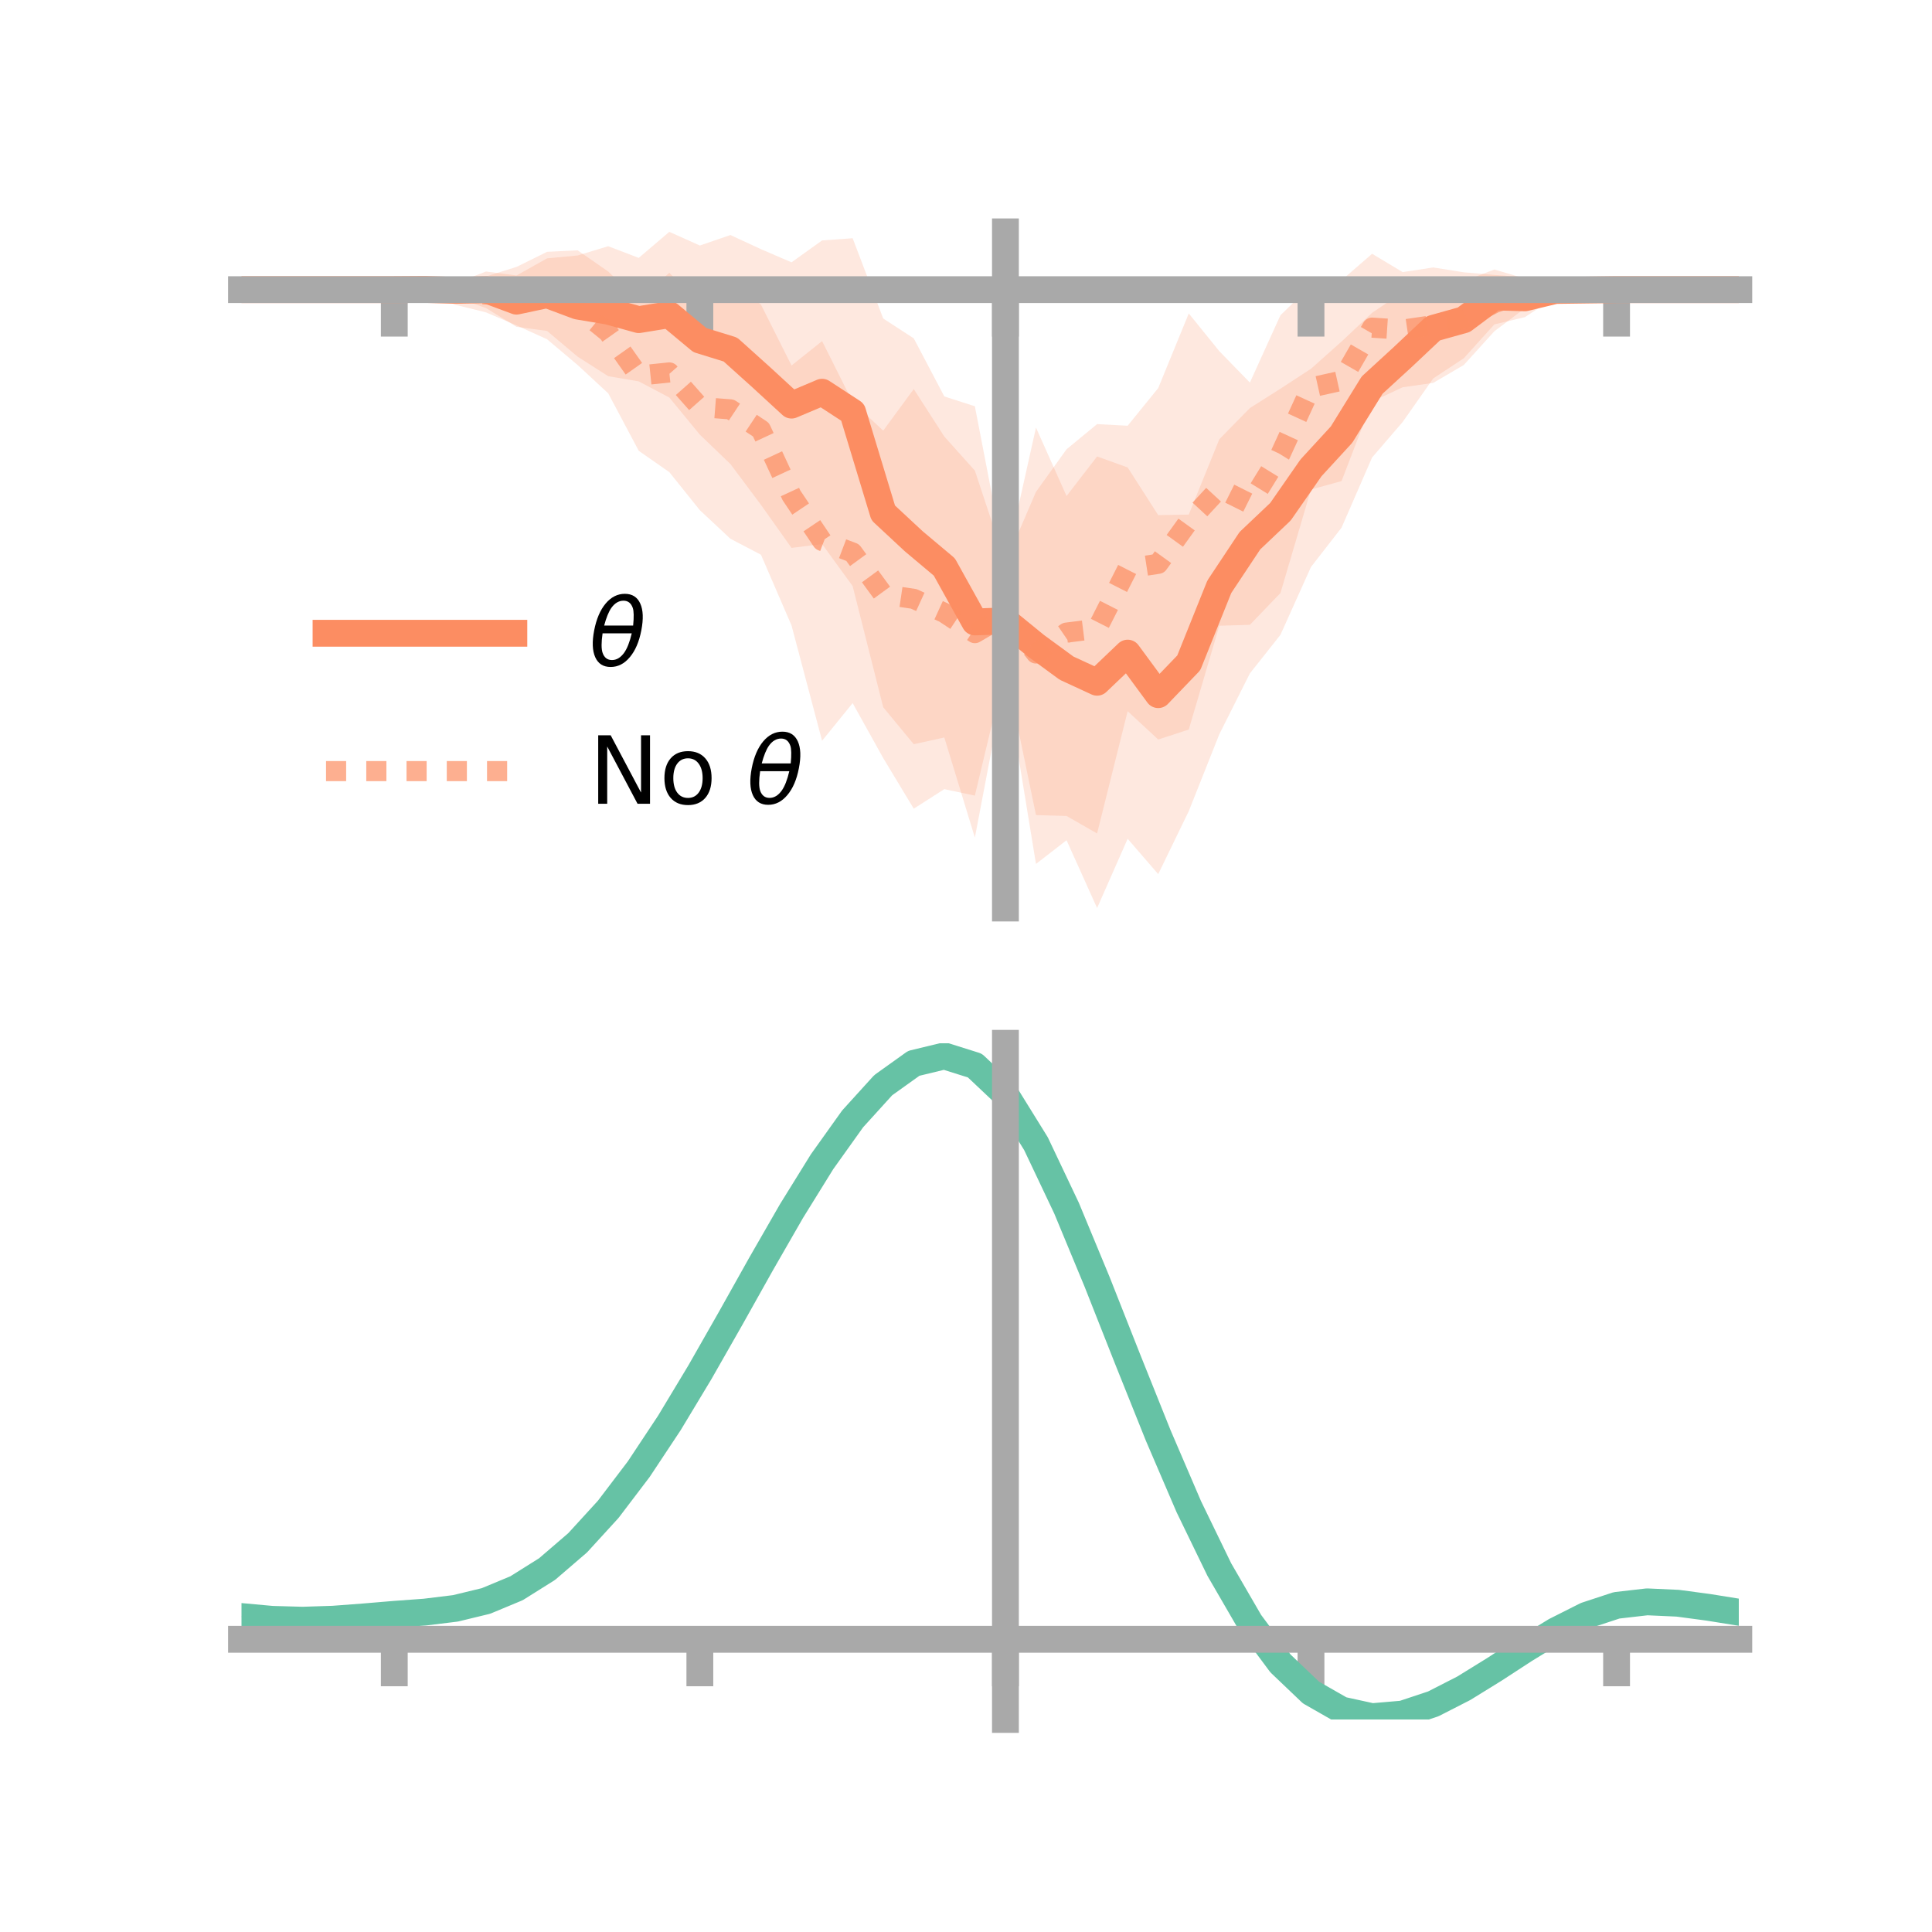 <?xml version="1.0" encoding="utf-8" standalone="no"?>
<!DOCTYPE svg PUBLIC "-//W3C//DTD SVG 1.1//EN"
  "http://www.w3.org/Graphics/SVG/1.1/DTD/svg11.dtd">
<!-- Created with matplotlib (https://matplotlib.org/) -->
<svg height="144pt" version="1.1" viewBox="0 0 144 144" width="144pt" xmlns="http://www.w3.org/2000/svg" xmlns:xlink="http://www.w3.org/1999/xlink">
 <defs>
  <style type="text/css">*{stroke-linecap:butt;stroke-linejoin:round;}</style>
 </defs>
 <g id="figure_1">
  <g id="patch_1">
   <path d="M 0 144 
L 144 144 
L 144 0 
L 0 0 
z
" style="fill:none;"/>
  </g>
  <g id="axes_1">
   <g id="patch_2">
    <path d="M 18 67.68 
L 129.6 67.68 
L 129.6 17.28 
L 18 17.28 
z
" style="fill:none;"/>
   </g>
   <g id="PolyCollection_1">
    <path clip-path="url(#p0ede047e17)" d="M 18 21.588 
L 18 21.588 
L 20.278 21.588 
L 22.555 21.588 
L 24.833 21.588 
L 27.11 21.588 
L 29.388 21.588 
L 31.665 21.462 
L 33.943 21.124 
L 36.22 20.237 
L 38.498 20.533 
L 40.776 19.257 
L 43.053 19.042 
L 45.331 18.351 
L 47.608 19.222 
L 49.886 17.28 
L 52.163 18.299 
L 54.441 17.518 
L 56.718 18.571 
L 58.996 19.553 
L 61.273 17.92 
L 63.551 17.756 
L 65.829 23.739 
L 68.106 25.219 
L 70.384 29.548 
L 72.661 30.282 
L 74.939 42.073 
L 77.216 31.869 
L 79.494 36.971 
L 81.771 34.022 
L 84.049 34.841 
L 86.327 38.396 
L 88.604 38.353 
L 90.882 32.737 
L 93.159 30.415 
L 95.437 28.971 
L 97.714 27.485 
L 99.992 25.456 
L 102.269 23.313 
L 104.547 21.781 
L 106.824 20.735 
L 109.102 20.966 
L 111.38 20.086 
L 113.657 20.761 
L 115.935 21.156 
L 118.212 21.413 
L 120.49 21.588 
L 122.767 21.588 
L 125.045 21.588 
L 127.322 21.588 
L 129.6 21.588 
L 129.6 21.588 
L 129.6 21.588 
L 127.322 21.588 
L 125.045 21.588 
L 122.767 21.588 
L 120.49 21.589 
L 118.212 21.826 
L 115.935 22.144 
L 113.657 23.638 
L 111.38 24.179 
L 109.102 26.703 
L 106.824 28.208 
L 104.547 31.452 
L 102.269 34.097 
L 99.992 39.327 
L 97.714 42.257 
L 95.437 47.316 
L 93.159 50.192 
L 90.882 54.725 
L 88.604 60.457 
L 86.327 65.153 
L 84.049 62.517 
L 81.771 67.68 
L 79.494 62.627 
L 77.216 64.393 
L 74.939 50.477 
L 72.661 62.43 
L 70.384 54.967 
L 68.106 55.469 
L 65.829 52.712 
L 63.551 43.683 
L 61.273 40.549 
L 58.996 40.837 
L 56.718 37.629 
L 54.441 34.586 
L 52.163 32.397 
L 49.886 29.627 
L 47.608 28.426 
L 45.331 28.038 
L 43.053 26.584 
L 40.776 24.666 
L 38.498 24.36 
L 36.22 22.959 
L 33.943 22.16 
L 31.665 21.683 
L 29.388 21.588 
L 27.11 21.588 
L 24.833 21.588 
L 22.555 21.588 
L 20.278 21.588 
L 18 21.588 
z
" style="fill:#fc8d62;fill-opacity:0.2;"/>
   </g>
   <g id="PolyCollection_2">
    <path clip-path="url(#p0ede047e17)" d="M 18 21.588 
L 18 21.588 
L 20.278 21.588 
L 22.555 21.588 
L 24.833 21.588 
L 27.11 21.588 
L 29.388 21.588 
L 31.665 21.314 
L 33.943 20.979 
L 36.22 20.61 
L 38.498 19.894 
L 40.776 18.769 
L 43.053 18.657 
L 45.331 20.237 
L 47.608 22.394 
L 49.886 20.332 
L 52.163 22.646 
L 54.441 20.869 
L 56.718 22.704 
L 58.996 27.242 
L 61.273 25.423 
L 63.551 29.966 
L 65.829 32.098 
L 68.106 28.998 
L 70.384 32.537 
L 72.661 35.077 
L 74.939 41.949 
L 77.216 36.66 
L 79.494 33.487 
L 81.771 31.611 
L 84.049 31.731 
L 86.327 28.926 
L 88.604 23.363 
L 90.882 26.176 
L 93.159 28.516 
L 95.437 23.497 
L 97.714 21.283 
L 99.992 20.892 
L 102.269 18.914 
L 104.547 20.282 
L 106.824 19.934 
L 109.102 20.296 
L 111.38 20.493 
L 113.657 20.655 
L 115.935 20.633 
L 118.212 21.314 
L 120.49 21.588 
L 122.767 21.588 
L 125.045 21.588 
L 127.322 21.588 
L 129.6 21.588 
L 129.6 21.588 
L 129.6 21.588 
L 127.322 21.588 
L 125.045 21.588 
L 122.767 21.588 
L 120.49 21.588 
L 118.212 21.982 
L 115.935 22.271 
L 113.657 22.977 
L 111.38 24.69 
L 109.102 27.205 
L 106.824 28.538 
L 104.547 28.864 
L 102.269 29.927 
L 99.992 35.857 
L 97.714 36.484 
L 95.437 44.202 
L 93.159 46.571 
L 90.882 46.639 
L 88.604 54.375 
L 86.327 55.119 
L 84.049 53.009 
L 81.771 62.121 
L 79.494 60.818 
L 77.216 60.752 
L 74.939 49.756 
L 72.661 59.302 
L 70.384 58.818 
L 68.106 60.274 
L 65.829 56.501 
L 63.551 52.405 
L 61.273 55.213 
L 58.996 46.617 
L 56.718 41.346 
L 54.441 40.156 
L 52.163 38.027 
L 49.886 35.189 
L 47.608 33.6 
L 45.331 29.314 
L 43.053 27.207 
L 40.776 25.287 
L 38.498 24.251 
L 36.22 23.281 
L 33.943 22.719 
L 31.665 21.79 
L 29.388 21.588 
L 27.11 21.588 
L 24.833 21.588 
L 22.555 21.588 
L 20.278 21.588 
L 18 21.588 
z
" style="fill:#fc8d62;fill-opacity:0.2;"/>
   </g>
   <g id="matplotlib.axis_1">
    <g id="xtick_1">
     <g id="line2d_1">
      <defs>
       <path d="M 0 0 
L 0 3.5 
" id="ma30e233e7a" style="stroke:#a9a9a9;stroke-width:2;"/>
      </defs>
      <g>
       <use style="fill:#a9a9a9;stroke:#a9a9a9;stroke-width:2;" x="29.388" xlink:href="#ma30e233e7a" y="21.588"/>
      </g>
     </g>
    </g>
    <g id="xtick_2">
     <g id="line2d_2">
      <g>
       <use style="fill:#a9a9a9;stroke:#a9a9a9;stroke-width:2;" x="52.163" xlink:href="#ma30e233e7a" y="21.588"/>
      </g>
     </g>
    </g>
    <g id="xtick_3">
     <g id="line2d_3">
      <g>
       <use style="fill:#a9a9a9;stroke:#a9a9a9;stroke-width:2;" x="74.939" xlink:href="#ma30e233e7a" y="21.588"/>
      </g>
     </g>
    </g>
    <g id="xtick_4">
     <g id="line2d_4">
      <g>
       <use style="fill:#a9a9a9;stroke:#a9a9a9;stroke-width:2;" x="97.714" xlink:href="#ma30e233e7a" y="21.588"/>
      </g>
     </g>
    </g>
    <g id="xtick_5">
     <g id="line2d_5">
      <g>
       <use style="fill:#a9a9a9;stroke:#a9a9a9;stroke-width:2;" x="120.49" xlink:href="#ma30e233e7a" y="21.588"/>
      </g>
     </g>
    </g>
   </g>
   <g id="matplotlib.axis_2"/>
   <g id="line2d_6">
    <path clip-path="url(#p0ede047e17)" d="M 18 21.588 
L 20.278 21.588 
L 22.555 21.588 
L 24.833 21.588 
L 27.11 21.588 
L 29.388 21.588 
L 31.665 21.573 
L 33.943 21.642 
L 36.22 21.598 
L 38.498 22.446 
L 40.776 21.961 
L 43.053 22.813 
L 45.331 23.195 
L 47.608 23.824 
L 49.886 23.453 
L 52.163 25.348 
L 54.441 26.052 
L 56.718 28.1 
L 58.996 30.195 
L 61.273 29.234 
L 63.551 30.719 
L 65.829 38.226 
L 68.106 40.344 
L 70.384 42.257 
L 72.661 46.356 
L 74.939 46.275 
L 77.216 48.131 
L 79.494 49.799 
L 81.771 50.851 
L 84.049 48.679 
L 86.327 51.775 
L 88.604 49.405 
L 90.882 43.731 
L 93.159 40.303 
L 95.437 38.143 
L 97.714 34.871 
L 99.992 32.392 
L 102.269 28.705 
L 104.547 26.616 
L 106.824 24.472 
L 109.102 23.834 
L 111.38 22.132 
L 113.657 22.199 
L 115.935 21.65 
L 118.212 21.619 
L 120.49 21.588 
L 122.767 21.588 
L 125.045 21.588 
L 127.322 21.588 
L 129.6 21.588 
" style="fill:none;stroke:#fc8d62;stroke-linecap:square;stroke-width:2;"/>
   </g>
   <g id="line2d_7">
    <path clip-path="url(#p0ede047e17)" d="M 18 21.588 
L 20.278 21.588 
L 22.555 21.588 
L 24.833 21.588 
L 27.11 21.588 
L 29.388 21.588 
L 31.665 21.552 
L 33.943 21.849 
L 36.22 21.946 
L 38.498 22.073 
L 40.776 22.028 
L 43.053 22.932 
L 45.331 24.775 
L 47.608 27.997 
L 49.886 27.76 
L 52.163 30.336 
L 54.441 30.512 
L 56.718 32.025 
L 58.996 36.929 
L 61.273 40.318 
L 63.551 41.185 
L 65.829 44.299 
L 68.106 44.636 
L 70.384 45.677 
L 72.661 47.189 
L 74.939 45.852 
L 77.216 48.706 
L 79.494 47.152 
L 81.771 46.866 
L 84.049 42.37 
L 86.327 42.023 
L 88.604 38.869 
L 90.882 36.408 
L 93.159 37.543 
L 95.437 33.849 
L 97.714 28.884 
L 99.992 28.375 
L 102.269 24.421 
L 104.547 24.573 
L 106.824 24.236 
L 109.102 23.751 
L 111.38 22.592 
L 113.657 21.816 
L 115.935 21.452 
L 118.212 21.648 
L 120.49 21.588 
L 122.767 21.588 
L 125.045 21.588 
L 127.322 21.588 
L 129.6 21.588 
" style="fill:none;stroke:#fc8d62;stroke-dasharray:1.5,1.5;stroke-dashoffset:0;stroke-opacity:0.7;stroke-width:1.5;"/>
   </g>
   <g id="patch_3">
    <path d="M 74.939 67.68 
L 74.939 17.28 
" style="fill:none;stroke:#a9a9a9;stroke-linecap:square;stroke-linejoin:miter;stroke-width:2;"/>
   </g>
   <g id="patch_4">
    <path d="M 129.6 67.68 
L 129.6 17.28 
" style="fill:none;"/>
   </g>
   <g id="patch_5">
    <path d="M 18 21.588 
L 129.6 21.588 
" style="fill:none;stroke:#a9a9a9;stroke-linecap:square;stroke-linejoin:miter;stroke-width:2;"/>
   </g>
   <g id="patch_6">
    <path d="M 18 17.28 
L 129.6 17.28 
" style="fill:none;"/>
   </g>
   <g id="legend_1">
    <g id="line2d_8">
     <path d="M 24.3 47.2 
L 38.3 47.2 
" style="fill:none;stroke:#fc8d62;stroke-linecap:square;stroke-width:2;"/>
    </g>
    <g id="line2d_9"/>
    <g id="text_1">
     <!-- $\theta$ -->
     <g transform="translate(43.9 49.65)scale(0.07 -0.07)">
      <defs>
       <path d="M 45.516 34.672 
L 14.453 34.672 
Q 12.359 20.062 14.5 13.875 
Q 17.188 6.25 24.469 6.25 
Q 31.781 6.25 37.359 13.922 
Q 42.234 20.656 45.516 34.672 
z
M 47.016 42.969 
Q 48.344 56.844 46.625 61.719 
Q 43.953 69.438 36.766 69.438 
Q 29.297 69.438 23.828 61.812 
Q 19.531 55.672 16.156 42.969 
z
M 38.188 76.766 
Q 49.906 76.766 54.594 66.406 
Q 59.281 56.109 55.719 37.844 
Q 52.203 19.625 43.453 9.281 
Q 34.766 -1.125 23.047 -1.125 
Q 11.281 -1.125 6.641 9.281 
Q 2 19.625 5.516 37.844 
Q 9.078 56.109 17.719 66.406 
Q 26.422 76.766 38.188 76.766 
z
" id="DejaVuSans-Oblique-952"/>
      </defs>
      <use transform="translate(0 0.234)" xlink:href="#DejaVuSans-Oblique-952"/>
     </g>
    </g>
    <g id="line2d_10">
     <path d="M 24.3 57.474 
L 38.3 57.474 
" style="fill:none;stroke:#fc8d62;stroke-dasharray:1.5,1.5;stroke-dashoffset:0;stroke-opacity:0.7;stroke-width:1.5;"/>
    </g>
    <g id="line2d_11"/>
    <g id="text_2">
     <!-- No $\theta$ -->
     <g transform="translate(43.9 59.924)scale(0.07 -0.07)">
      <defs>
       <path d="M 9.812 72.906 
L 23.094 72.906 
L 55.422 11.922 
L 55.422 72.906 
L 64.984 72.906 
L 64.984 0 
L 51.703 0 
L 19.391 60.984 
L 19.391 0 
L 9.812 0 
z
" id="DejaVuSans-78"/>
       <path d="M 30.609 48.391 
Q 23.391 48.391 19.188 42.75 
Q 14.984 37.109 14.984 27.297 
Q 14.984 17.484 19.156 11.844 
Q 23.344 6.203 30.609 6.203 
Q 37.797 6.203 41.984 11.859 
Q 46.188 17.531 46.188 27.297 
Q 46.188 37.016 41.984 42.703 
Q 37.797 48.391 30.609 48.391 
z
M 30.609 56 
Q 42.328 56 49.016 48.375 
Q 55.719 40.766 55.719 27.297 
Q 55.719 13.875 49.016 6.219 
Q 42.328 -1.422 30.609 -1.422 
Q 18.844 -1.422 12.172 6.219 
Q 5.516 13.875 5.516 27.297 
Q 5.516 40.766 12.172 48.375 
Q 18.844 56 30.609 56 
z
" id="DejaVuSans-111"/>
       <path id="DejaVuSans-32"/>
      </defs>
      <use transform="translate(0 0.234)" xlink:href="#DejaVuSans-78"/>
      <use transform="translate(74.805 0.234)" xlink:href="#DejaVuSans-111"/>
      <use transform="translate(135.986 0.234)" xlink:href="#DejaVuSans-32"/>
      <use transform="translate(167.773 0.234)" xlink:href="#DejaVuSans-Oblique-952"/>
     </g>
    </g>
   </g>
  </g>
  <g id="axes_2">
   <g id="patch_7">
    <path d="M 18 128.16 
L 129.6 128.16 
L 129.6 77.76 
L 18 77.76 
z
" style="fill:none;"/>
   </g>
   <g id="PolyCollection_3">
    <path clip-path="url(#p626aa73e08)" d="M 18 120.529 
L 18 120.447 
L 20.278 120.665 
L 22.555 120.729 
L 24.833 120.648 
L 27.11 120.469 
L 29.388 120.27 
L 31.665 120.098 
L 33.943 119.815 
L 36.22 119.258 
L 38.498 118.299 
L 40.776 116.848 
L 43.053 114.854 
L 45.331 112.307 
L 47.608 109.24 
L 49.886 105.721 
L 52.163 101.851 
L 54.441 97.759 
L 56.718 93.601 
L 58.996 89.549 
L 61.273 85.795 
L 63.551 82.537 
L 65.829 79.978 
L 68.106 78.32 
L 70.384 77.76 
L 72.661 78.488 
L 74.939 80.672 
L 77.216 84.401 
L 79.494 89.277 
L 81.771 94.851 
L 84.049 100.707 
L 86.327 106.48 
L 88.604 111.87 
L 90.882 116.641 
L 93.159 120.63 
L 95.437 123.737 
L 97.714 125.931 
L 99.992 127.24 
L 102.269 127.743 
L 104.547 127.552 
L 106.824 126.807 
L 109.102 125.662 
L 111.38 124.279 
L 113.657 122.823 
L 115.935 121.451 
L 118.212 120.318 
L 120.49 119.573 
L 122.767 119.313 
L 125.045 119.42 
L 127.322 119.733 
L 129.6 120.112 
L 129.6 120.219 
L 129.6 120.219 
L 127.322 119.864 
L 125.045 119.57 
L 122.767 119.472 
L 120.49 119.736 
L 118.212 120.49 
L 115.935 121.651 
L 113.657 123.067 
L 111.38 124.575 
L 109.102 126.006 
L 106.824 127.188 
L 104.547 127.957 
L 102.269 128.16 
L 99.992 127.665 
L 97.714 126.374 
L 95.437 124.225 
L 93.159 121.201 
L 90.882 117.336 
L 88.604 112.719 
L 86.327 107.502 
L 84.049 101.91 
L 81.771 96.232 
L 79.494 90.822 
L 77.216 86.087 
L 74.939 82.467 
L 72.661 80.351 
L 70.384 79.649 
L 68.106 80.191 
L 65.829 81.79 
L 63.551 84.251 
L 61.273 87.378 
L 58.996 90.974 
L 56.718 94.848 
L 54.441 98.819 
L 52.163 102.722 
L 49.886 106.412 
L 47.608 109.766 
L 45.331 112.694 
L 43.053 115.131 
L 40.776 117.051 
L 38.498 118.459 
L 36.22 119.396 
L 33.943 119.942 
L 31.665 120.215 
L 29.388 120.376 
L 27.11 120.561 
L 24.833 120.723 
L 22.555 120.791 
L 20.278 120.728 
L 18 120.529 
z
" style="fill:#66c2a5;fill-opacity:0.2;"/>
   </g>
   <g id="matplotlib.axis_3">
    <g id="xtick_6">
     <g id="line2d_12">
      <g>
       <use style="fill:#a9a9a9;stroke:#a9a9a9;stroke-width:2;" x="29.388" xlink:href="#ma30e233e7a" y="122.184"/>
      </g>
     </g>
    </g>
    <g id="xtick_7">
     <g id="line2d_13">
      <g>
       <use style="fill:#a9a9a9;stroke:#a9a9a9;stroke-width:2;" x="52.163" xlink:href="#ma30e233e7a" y="122.184"/>
      </g>
     </g>
    </g>
    <g id="xtick_8">
     <g id="line2d_14">
      <g>
       <use style="fill:#a9a9a9;stroke:#a9a9a9;stroke-width:2;" x="74.939" xlink:href="#ma30e233e7a" y="122.184"/>
      </g>
     </g>
    </g>
    <g id="xtick_9">
     <g id="line2d_15">
      <g>
       <use style="fill:#a9a9a9;stroke:#a9a9a9;stroke-width:2;" x="97.714" xlink:href="#ma30e233e7a" y="122.184"/>
      </g>
     </g>
    </g>
    <g id="xtick_10">
     <g id="line2d_16">
      <g>
       <use style="fill:#a9a9a9;stroke:#a9a9a9;stroke-width:2;" x="120.49" xlink:href="#ma30e233e7a" y="122.184"/>
      </g>
     </g>
    </g>
   </g>
   <g id="matplotlib.axis_4"/>
   <g id="line2d_17">
    <path clip-path="url(#p626aa73e08)" d="M 18 120.488 
L 20.278 120.696 
L 22.555 120.76 
L 24.833 120.686 
L 27.11 120.515 
L 29.388 120.323 
L 31.665 120.157 
L 33.943 119.878 
L 36.22 119.327 
L 38.498 118.379 
L 40.776 116.95 
L 43.053 114.992 
L 45.331 112.5 
L 47.608 109.503 
L 49.886 106.066 
L 52.163 102.286 
L 54.441 98.289 
L 56.718 94.224 
L 58.996 90.261 
L 61.273 86.586 
L 63.551 83.394 
L 65.829 80.884 
L 68.106 79.255 
L 70.384 78.704 
L 72.661 79.42 
L 74.939 81.57 
L 77.216 85.244 
L 79.494 90.049 
L 81.771 95.541 
L 84.049 101.308 
L 86.327 106.991 
L 88.604 112.294 
L 90.882 116.989 
L 93.159 120.916 
L 95.437 123.981 
L 97.714 126.152 
L 99.992 127.453 
L 102.269 127.951 
L 104.547 127.755 
L 106.824 126.998 
L 109.102 125.834 
L 111.38 124.427 
L 113.657 122.945 
L 115.935 121.551 
L 118.212 120.404 
L 120.49 119.654 
L 122.767 119.392 
L 125.045 119.495 
L 127.322 119.799 
L 129.6 120.165 
" style="fill:none;stroke:#66c2a5;stroke-linecap:square;stroke-width:2;"/>
   </g>
   <g id="patch_8">
    <path d="M 74.939 128.16 
L 74.939 77.76 
" style="fill:none;stroke:#a9a9a9;stroke-linecap:square;stroke-linejoin:miter;stroke-width:2;"/>
   </g>
   <g id="patch_9">
    <path d="M 129.6 128.16 
L 129.6 77.76 
" style="fill:none;"/>
   </g>
   <g id="patch_10">
    <path d="M 18 122.184 
L 129.6 122.184 
" style="fill:none;stroke:#a9a9a9;stroke-linecap:square;stroke-linejoin:miter;stroke-width:2;"/>
   </g>
   <g id="patch_11">
    <path d="M 18 77.76 
L 129.6 77.76 
" style="fill:none;"/>
   </g>
  </g>
 </g>
 <defs>
  <clipPath id="p0ede047e17">
   <rect height="50.4" width="111.6" x="18" y="17.28"/>
  </clipPath>
  <clipPath id="p626aa73e08">
   <rect height="50.4" width="111.6" x="18" y="77.76"/>
  </clipPath>
 </defs>
</svg>
